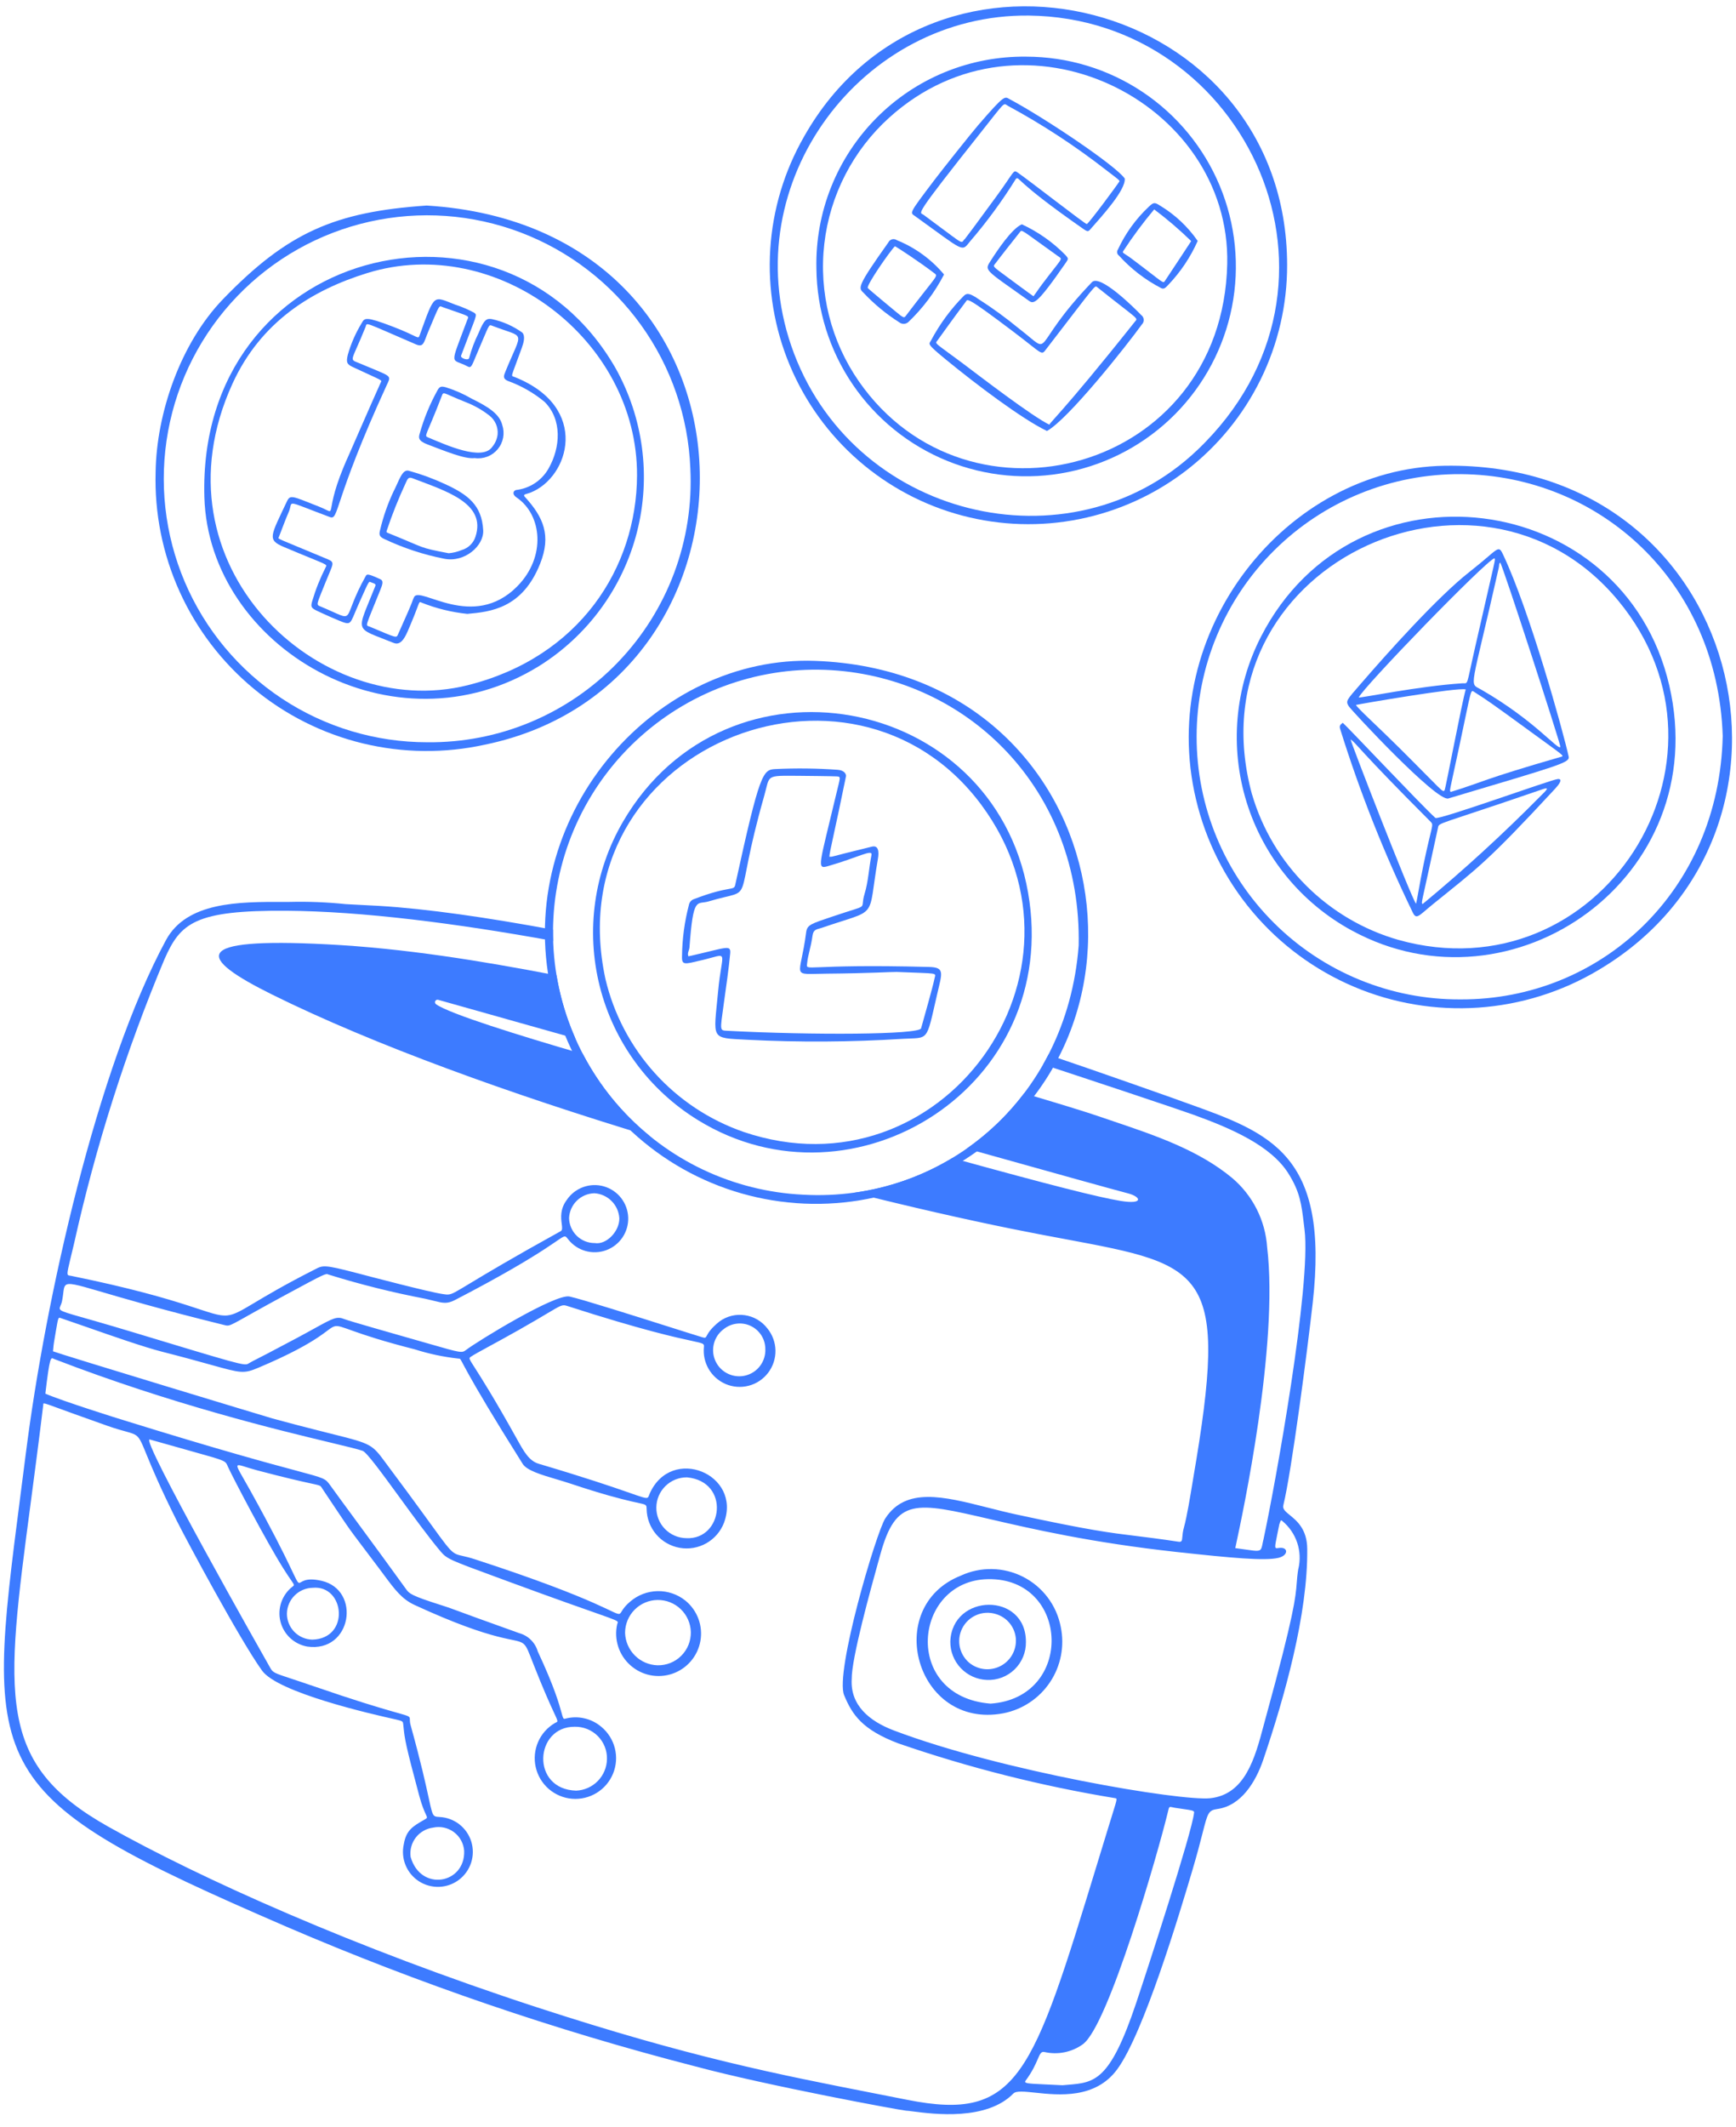 <svg width="120" height="147" viewBox="0 0 120 147" fill="none" xmlns="http://www.w3.org/2000/svg">
<path d="M73.323 112.413C73.18 111.678 72.873 110.985 72.423 110.387C71.973 109.789 71.393 109.302 70.727 108.962C70.06 108.621 69.325 108.437 68.577 108.423C67.829 108.409 67.087 108.565 66.409 108.88C60.979 111.037 63.317 119.515 69.343 118.391C69.999 118.264 70.624 118.009 71.18 117.639C71.737 117.269 72.214 116.792 72.585 116.235C72.956 115.679 73.212 115.054 73.338 114.398C73.465 113.742 73.459 113.067 73.323 112.413ZM68.471 117.721C62.334 117.237 63.105 109.205 68.3 109.12C73.961 109.027 74.286 117.323 68.471 117.721Z" fill="#3D7BFF"/>
<path d="M65.69 113.428C65.682 114.112 65.942 114.771 66.413 115.267C66.884 115.763 67.529 116.056 68.212 116.083C68.565 116.1 68.917 116.044 69.248 115.919C69.578 115.794 69.879 115.603 70.133 115.357C70.386 115.111 70.586 114.815 70.721 114.488C70.856 114.162 70.922 113.811 70.916 113.458C70.927 109.99 65.812 110.09 65.69 113.428ZM67.126 114.996C66.746 114.726 66.476 114.329 66.362 113.877C66.249 113.426 66.3 112.948 66.507 112.531C66.714 112.113 67.063 111.784 67.492 111.601C67.919 111.417 68.399 111.393 68.844 111.532C69.214 111.642 69.543 111.86 69.787 112.159C70.033 112.458 70.183 112.823 70.218 113.208C70.249 113.581 70.173 113.955 70 114.286C69.826 114.617 69.563 114.892 69.239 115.079C68.916 115.266 68.546 115.358 68.172 115.344C67.798 115.328 67.437 115.208 67.129 114.996H67.126Z" fill="#3D7BFF"/>
<path fill-rule="evenodd" clip-rule="evenodd" d="M59.038 82.421C62.951 83.403 66.652 84.246 69.95 84.915C71.285 85.187 72.507 85.414 73.622 85.622C83.372 87.44 84.956 87.735 82.485 102.124C82.47 102.208 82.449 102.34 82.422 102.504C82.294 103.288 82.043 104.815 81.844 105.526C81.76 105.824 81.74 106.048 81.727 106.21C81.703 106.474 81.694 106.568 81.45 106.531C80.168 106.337 79.299 106.23 78.513 106.134C76.688 105.911 75.31 105.743 70.258 104.652C69.571 104.503 68.897 104.333 68.243 104.167C65.206 103.399 62.608 102.742 61.191 104.929C60.574 105.882 57.697 115.568 58.351 117.141C58.907 118.483 59.596 119.523 62.107 120.472C66.978 122.15 71.983 123.415 77.067 124.251C77.107 124.258 77.139 124.26 77.158 124.276C77.233 124.341 77.117 124.63 76.601 126.312C76.352 127.124 76.113 127.905 75.884 128.655C71.357 143.471 70.395 146.62 62.726 145.1C61.969 144.95 61.227 144.805 60.495 144.661C53.675 143.324 47.686 142.151 37.145 138.715C24.497 134.592 13.829 129.784 7.491 126.227C-0.265 121.875 0.345 117.265 2.126 103.822C2.395 101.786 2.692 99.546 2.99 97.074C2.995 97.036 2.988 97.005 3.001 96.989C3.059 96.912 3.53 97.152 7.415 98.521C8.66 98.96 9.132 98.97 9.433 99.202C9.929 99.586 9.958 100.574 12.226 105.097C12.867 106.376 16.584 113.315 18.115 115.441C19.207 116.956 25.608 118.43 27.413 118.827C27.847 118.922 27.854 118.979 27.869 119.118C27.87 119.13 27.872 119.14 27.873 119.153C27.884 119.246 27.893 119.331 27.901 119.412C27.979 120.145 28.02 120.528 28.984 124.103C29.173 124.804 29.339 125.163 29.432 125.365C29.546 125.611 29.55 125.62 29.354 125.731L29.338 125.74C28.553 126.186 28.076 126.457 27.914 127.43C27.804 127.913 27.845 128.419 28.032 128.878C28.218 129.337 28.542 129.727 28.958 129.996C29.375 130.265 29.864 130.399 30.359 130.381C30.855 130.363 31.332 130.192 31.727 129.893C32.122 129.593 32.416 129.18 32.568 128.708C32.72 128.236 32.723 127.729 32.577 127.255C32.431 126.781 32.142 126.364 31.751 126.06C31.36 125.756 30.884 125.579 30.389 125.555C30.234 125.546 30.13 125.541 30.05 125.495C29.716 125.3 29.814 124.362 28.384 119.21C28.3 118.909 28.354 118.776 28.313 118.686C28.206 118.447 27.438 118.503 21.71 116.527C21.034 116.294 20.523 116.125 20.131 115.996C18.966 115.61 18.87 115.579 18.69 115.265C18.313 114.608 9.623 99.261 10.352 99.468C14.917 100.771 15.457 100.837 15.65 101.132C15.69 101.192 15.715 101.263 15.757 101.356C16.127 102.167 18.407 106.506 19.59 108.387C19.832 108.773 20.005 109.023 20.122 109.192C20.354 109.529 20.357 109.533 20.226 109.63C19.868 109.906 19.598 110.28 19.448 110.706C19.298 111.132 19.275 111.593 19.381 112.032C19.488 112.471 19.72 112.87 20.049 113.18C20.378 113.489 20.79 113.697 21.235 113.778C24.32 114.222 24.985 109.864 22.225 109.233C21.03 108.959 20.834 109.391 20.676 109.377C20.448 109.357 20.299 108.405 17.319 103.03C16.658 101.838 16.334 101.375 16.425 101.27C16.509 101.172 16.945 101.381 17.795 101.605C21.625 102.618 22.019 102.551 22.178 102.714C22.218 102.755 22.243 102.81 22.304 102.901C23.457 104.623 23.81 105.162 24.184 105.687C24.559 106.21 24.957 106.718 26.202 108.376C26.32 108.533 26.431 108.682 26.536 108.824C27.293 109.844 27.782 110.502 28.662 110.906C34.445 113.573 35.626 113.154 36.169 113.57C36.417 113.76 36.531 114.124 36.89 115.036C38.217 118.404 38.602 118.832 38.518 118.966C38.495 119.002 38.44 119.017 38.36 119.061C37.843 119.362 37.435 119.819 37.196 120.368C36.957 120.917 36.899 121.528 37.031 122.111C37.163 122.696 37.478 123.222 37.93 123.615C38.382 124.007 38.947 124.246 39.543 124.295C40.14 124.344 40.736 124.201 41.246 123.888C41.756 123.575 42.153 123.107 42.379 122.552C42.605 121.998 42.648 121.386 42.502 120.806C42.356 120.226 42.029 119.707 41.568 119.325C41.224 119.032 40.813 118.828 40.372 118.732C39.931 118.635 39.473 118.648 39.038 118.77C38.934 118.785 38.908 118.692 38.817 118.356C38.666 117.803 38.334 116.591 37.175 114.12C37.089 113.818 36.926 113.543 36.703 113.321C36.48 113.1 36.204 112.939 35.901 112.855C33.188 111.886 32.127 111.493 31.571 111.288C31.088 111.108 30.988 111.072 30.514 110.921C28.395 110.251 28.286 110.111 28.07 109.811C27.105 108.468 25.789 106.678 24.687 105.179C23.873 104.072 23.176 103.124 22.826 102.635C22.485 102.16 22.464 102.154 20.482 101.622C18.673 101.137 15.232 100.215 8.424 98.098C8.405 98.098 4.272 96.802 3.135 96.301C3.435 93.759 3.508 93.794 3.697 93.885C3.713 93.893 3.73 93.902 3.748 93.909C11.908 97.057 19.256 98.821 22.866 99.688C23.996 99.96 24.759 100.143 25.067 100.253C25.351 100.355 26.408 101.804 27.603 103.444C28.577 104.781 29.643 106.242 30.46 107.209C30.896 107.723 31.113 107.803 34.382 109.004C34.643 109.1 34.923 109.204 35.225 109.315C41.916 111.778 42.689 111.908 42.703 112.096C42.706 112.134 42.677 112.175 42.661 112.238C42.547 112.749 42.571 113.28 42.731 113.778C42.891 114.276 43.181 114.721 43.572 115.069C43.962 115.417 44.438 115.655 44.951 115.758C45.463 115.859 45.994 115.823 46.488 115.652C46.982 115.48 47.421 115.18 47.76 114.782C48.099 114.384 48.325 113.902 48.416 113.387C48.507 112.872 48.458 112.343 48.275 111.853C48.092 111.363 47.782 110.931 47.376 110.601C46.831 110.164 46.149 109.932 45.451 109.947C44.752 109.961 44.081 110.219 43.553 110.678C42.997 111.147 42.972 111.444 42.837 111.509C42.531 111.655 41.66 110.619 32.812 107.741C32.126 107.518 31.811 107.509 31.543 107.392C30.952 107.133 30.594 106.343 26.993 101.532C26.428 100.778 26.16 100.361 25.793 100.067C25.039 99.465 23.866 99.388 18.836 98.016C18.599 97.952 4.379 93.647 3.663 93.376C3.669 93.314 3.675 93.253 3.681 93.192C3.694 93.044 3.708 92.895 3.733 92.749C3.967 91.378 3.995 91.088 4.094 91.061C4.123 91.052 4.159 91.067 4.207 91.083C4.696 91.248 5.314 91.463 5.989 91.699C7.773 92.323 9.955 93.086 11.216 93.407C12.681 93.78 13.737 94.074 14.526 94.294C16.684 94.896 16.842 94.939 17.878 94.503C22.281 92.644 22.631 91.758 23.15 91.644C23.642 91.537 24.286 92.126 28.676 93.241C29.657 93.554 30.667 93.767 31.69 93.879C31.73 93.882 31.754 93.878 31.774 93.884C31.921 93.926 31.921 94.467 36.131 101.155C36.421 101.612 37.412 101.906 38.464 102.218C38.806 102.32 39.154 102.423 39.486 102.535C43.791 103.969 44.522 103.821 44.66 104.042C44.693 104.094 44.693 104.166 44.698 104.281C44.71 104.923 44.945 105.541 45.362 106.029C45.779 106.517 46.353 106.844 46.986 106.955C47.618 107.066 48.269 106.954 48.828 106.638C49.386 106.321 49.818 105.821 50.047 105.221C51.287 101.855 46.423 99.855 44.92 103.186C44.855 103.33 44.839 103.431 44.781 103.477C44.557 103.657 43.717 103.065 37.247 101.15C36.582 100.954 36.23 100.331 35.767 99.498C34.146 96.585 33.26 95.201 32.823 94.517C32.42 93.888 32.397 93.852 32.53 93.762C32.762 93.605 33.165 93.386 33.798 93.041C34.315 92.76 34.985 92.395 35.842 91.912C36.765 91.39 37.392 91.017 37.833 90.754C38.818 90.167 38.873 90.134 39.221 90.246C44.426 91.923 46.781 92.431 47.834 92.658C48.637 92.832 48.682 92.841 48.658 93.082C48.604 93.609 48.718 94.138 48.984 94.595C49.25 95.053 49.654 95.414 50.138 95.628C50.647 95.85 51.215 95.895 51.753 95.755C52.29 95.616 52.765 95.298 53.1 94.856C53.436 94.414 53.613 93.871 53.603 93.316C53.593 92.761 53.397 92.225 53.045 91.795C52.666 91.298 52.107 90.97 51.488 90.88C50.87 90.789 50.24 90.944 49.735 91.312C49.124 91.801 48.953 92.116 48.862 92.286C48.782 92.434 48.763 92.469 48.558 92.408C48.315 92.338 47.488 92.076 46.42 91.738C43.973 90.963 40.257 89.785 39.371 89.59C38.39 89.373 32.985 92.695 32.225 93.275C31.923 93.506 31.894 93.498 29.68 92.861C29.173 92.715 28.55 92.536 27.784 92.319C27.686 92.291 24.083 91.267 23.821 91.157C23.294 90.936 23.046 91.072 21.742 91.791C21.404 91.978 20.994 92.204 20.49 92.473C18.62 93.47 18.015 93.776 17.712 93.93C17.52 94.027 17.448 94.063 17.254 94.174C17.215 94.197 17.185 94.218 17.152 94.235C16.874 94.385 16.444 94.25 9.154 92.045C5.005 90.79 4.183 90.691 4.131 90.434C4.108 90.321 4.234 90.178 4.291 89.891C4.405 89.321 4.369 88.963 4.529 88.811C4.941 88.418 6.645 89.378 15.49 91.557C15.57 91.577 15.631 91.592 15.693 91.596C16.015 91.617 16.358 91.306 19.71 89.493C22.496 87.986 22.51 87.992 22.692 88.065C22.702 88.069 22.713 88.074 22.725 88.078C24.913 88.757 27.137 89.313 29.387 89.743C29.617 89.793 29.812 89.842 29.981 89.884C30.617 90.044 30.902 90.115 31.452 89.831C38.148 86.359 38.788 85.351 39.081 85.444C39.144 85.463 39.19 85.534 39.278 85.643C39.58 86.028 39.997 86.308 40.468 86.442C40.938 86.576 41.44 86.558 41.9 86.39C42.36 86.222 42.755 85.913 43.029 85.508C43.302 85.102 43.441 84.62 43.424 84.13C43.407 83.641 43.236 83.169 42.935 82.783C42.634 82.397 42.218 82.116 41.748 81.98C41.277 81.844 40.776 81.861 40.316 82.027C39.855 82.193 39.459 82.501 39.184 82.906C38.7 83.552 38.777 84.158 38.829 84.57C38.861 84.824 38.884 85.004 38.76 85.073C32.02 88.797 31.512 89.425 30.972 89.453C30.87 89.459 30.766 89.442 30.618 89.421C29.662 89.286 25.471 88.182 24.68 87.973C24.613 87.956 24.571 87.945 24.556 87.941C22.41 87.382 22.313 87.433 21.794 87.702C21.761 87.719 21.726 87.737 21.689 87.756C17.506 89.876 16.659 90.794 15.724 90.895C14.546 91.022 13.228 89.855 4.926 88.163C4.823 88.142 4.748 88.144 4.706 88.109C4.596 88.015 4.706 87.663 5.111 85.966C6.605 79.233 8.699 72.646 11.367 66.286C12.474 63.772 13.469 62.892 19.799 62.933C25.023 62.97 31.501 63.794 38.236 65.017C38.227 64.759 38.224 64.501 38.227 64.243C33.685 63.4 29.511 62.796 26.226 62.598C25.789 62.572 25.171 62.541 24.679 62.517C24.269 62.497 23.947 62.481 23.89 62.475C22.6 62.341 21.302 62.289 20.005 62.322C19.865 62.322 19.724 62.322 19.581 62.322C16.508 62.316 12.904 62.309 11.469 64.968C6.71 73.784 3.144 89.716 1.788 100.414C1.66 101.422 1.536 102.384 1.416 103.307C-1.08 122.628 -1.261 124.034 19.805 133.138C28.947 137.069 38.378 140.291 48.014 142.775C53.062 144.133 62.37 145.841 62.616 145.846C62.712 145.849 62.886 145.871 63.121 145.901C64.545 146.085 68.198 146.557 70.051 144.66C70.242 144.465 70.806 144.525 71.558 144.604C73.192 144.777 75.712 145.044 77.223 142.995C79.052 140.516 81.54 132.211 82.425 129.228C82.761 128.096 82.971 127.274 83.124 126.675C83.486 125.26 83.529 125.089 84.164 125C85.79 124.77 86.797 123.149 87.326 121.588C88.783 117.286 90.409 111.566 90.362 107.023C90.349 105.669 89.65 105.096 89.161 104.697C88.864 104.454 88.645 104.275 88.707 104.022C89.282 101.703 90.389 93.166 90.739 90.046C91.905 79.75 87.831 78.295 82.039 76.226C81.65 76.087 81.254 75.945 80.85 75.798C80.85 75.798 75.903 74.046 72.471 72.885C72.355 73.111 72.234 73.334 72.109 73.554C75.931 74.811 81.425 76.641 82.51 77.034C85.188 78.001 87.857 79.185 89.051 81.074C89.86 82.354 89.964 83.214 90.123 84.538C90.139 84.674 90.156 84.814 90.175 84.96C90.65 88.769 88.169 102.502 87.325 106.433H87.32C87.242 106.797 87.225 106.997 87.117 107.091C86.949 107.237 86.561 107.128 85.388 106.975C85.387 106.975 85.408 106.875 85.448 106.688C85.874 104.706 88.401 92.958 87.591 86.188C87.529 85.268 87.283 84.37 86.868 83.548C86.452 82.725 85.876 81.995 85.172 81.399C82.863 79.478 79.863 78.463 77.025 77.503C76.681 77.386 76.339 77.271 76.002 77.155C75.084 76.839 73.213 76.263 70.795 75.549C69.667 77.036 68.329 78.319 66.833 79.368C72.724 81.018 77.178 82.259 77.973 82.462C78.872 82.692 79.086 83.251 77.458 82.983C75.928 82.73 72.607 81.894 65.833 80.02C63.779 81.263 61.474 82.086 59.038 82.421ZM38.47 67.398C33.224 66.39 27.948 65.527 22.61 65.253C13.067 64.761 13.659 66.172 18.827 68.733C25.861 72.213 35.363 75.625 44.936 78.522C44.212 77.934 43.532 77.289 42.904 76.594C41.875 75.453 40.997 74.19 40.289 72.834C35.909 71.56 31.064 70.055 30.142 69.394C30.109 69.37 30.085 69.336 30.074 69.297C30.064 69.258 30.067 69.216 30.084 69.179C30.102 69.142 30.131 69.113 30.169 69.096C30.206 69.079 30.247 69.076 30.287 69.087C30.287 69.087 34.193 70.188 39.772 71.76C39.587 71.343 39.419 70.918 39.266 70.486C38.91 69.48 38.644 68.446 38.47 67.398ZM78.529 138.431C79.274 136.218 82.403 126.602 82.537 125.27H82.541C82.558 125.113 82.467 125.1 81.674 124.986C81.544 124.967 81.395 124.945 81.224 124.92C81.007 124.886 80.912 124.84 80.854 124.869C80.794 124.899 80.776 125.01 80.706 125.303C80.097 127.821 76.632 139.997 74.841 141.266C74.463 141.536 74.032 141.723 73.577 141.814C73.121 141.905 72.651 141.899 72.198 141.796C71.968 141.742 71.889 141.925 71.728 142.299C71.581 142.64 71.365 143.139 70.902 143.763C70.752 143.964 71.006 143.976 72.221 144.032C72.552 144.046 72.956 144.065 73.442 144.091C73.564 144.08 73.682 144.071 73.797 144.061C75.673 143.905 76.717 143.819 78.529 138.431ZM89.636 109.374C89.659 109.085 89.68 108.807 89.746 108.398H89.751C89.891 107.8 89.862 107.174 89.666 106.593C89.469 106.011 89.115 105.495 88.642 105.104C88.553 105.014 88.52 105.076 88.494 105.159C88.47 105.215 88.449 105.273 88.432 105.332C88.189 106.561 88.092 106.892 88.188 106.964C88.23 106.996 88.311 106.977 88.432 106.961C89.063 106.885 89.079 107.489 88.356 107.651C87.407 107.864 85.165 107.662 81.332 107.242C75.413 106.593 71.326 105.645 68.439 104.976C63.254 103.774 61.943 103.47 60.854 107.406C60.822 107.522 60.783 107.662 60.738 107.823C60.204 109.744 58.852 114.601 58.874 116.037C58.773 117.837 60.096 118.933 61.787 119.574C69.256 122.405 81.64 124.469 83.653 124.258C86.075 123.999 86.747 121.484 87.352 119.213C87.407 119.009 87.46 118.808 87.515 118.611C89.47 111.505 89.558 110.373 89.636 109.374ZM30.699 126.29C30.451 126.235 30.195 126.234 29.948 126.287L29.951 126.288C29.715 126.316 29.486 126.391 29.279 126.509C29.071 126.626 28.889 126.784 28.743 126.973C28.597 127.161 28.49 127.378 28.429 127.608C28.367 127.838 28.352 128.079 28.384 128.315C29.082 130.745 32.168 130.177 32.085 127.891C32.066 127.639 31.994 127.393 31.872 127.171C31.751 126.948 31.584 126.755 31.381 126.603C31.178 126.451 30.946 126.344 30.699 126.29ZM21.581 113.298C24.216 113.243 23.841 109.509 21.618 109.717C21.146 109.725 20.696 109.916 20.363 110.25C20.029 110.584 19.839 111.035 19.833 111.507C19.833 111.975 20.016 112.424 20.343 112.758C20.669 113.093 21.114 113.286 21.581 113.298ZM39.733 119.319C36.949 119.293 36.67 123.642 39.826 123.734C40.392 123.71 40.927 123.472 41.323 123.067C41.719 122.663 41.945 122.122 41.956 121.556C41.964 121.262 41.912 120.969 41.803 120.695C41.694 120.421 41.531 120.172 41.323 119.963C41.115 119.754 40.867 119.589 40.594 119.478C40.321 119.367 40.028 119.314 39.733 119.319ZM43.865 111.233C43.445 111.657 43.209 112.231 43.208 112.828C43.225 113.418 43.468 113.978 43.885 114.396C44.302 114.813 44.864 115.055 45.453 115.072C45.757 115.078 46.059 115.023 46.341 114.91C46.623 114.796 46.879 114.628 47.093 114.412C47.308 114.198 47.477 113.942 47.591 113.66C47.704 113.378 47.759 113.076 47.753 112.773C47.738 112.175 47.488 111.608 47.057 111.194C46.627 110.78 46.051 110.552 45.453 110.559C44.856 110.566 44.286 110.808 43.865 111.233ZM47.444 106.287C49.978 106.413 50.504 102.377 47.494 102.086C47.218 102.083 46.944 102.134 46.688 102.236C46.432 102.339 46.199 102.491 46.002 102.684C45.804 102.876 45.647 103.106 45.538 103.359C45.43 103.613 45.372 103.886 45.369 104.161C45.365 104.437 45.416 104.711 45.519 104.968C45.622 105.224 45.773 105.457 45.966 105.654C46.159 105.851 46.389 106.009 46.642 106.117C46.896 106.226 47.168 106.284 47.444 106.287ZM50.941 91.463C50.61 91.499 50.296 91.629 50.035 91.836C49.783 92.02 49.583 92.265 49.454 92.549C49.325 92.833 49.272 93.146 49.299 93.456C49.327 93.767 49.435 94.066 49.612 94.323C49.789 94.579 50.03 94.785 50.311 94.921C50.592 95.057 50.903 95.118 51.214 95.098C51.525 95.078 51.826 94.978 52.087 94.807C52.348 94.636 52.56 94.401 52.703 94.123C52.846 93.846 52.915 93.537 52.903 93.225C52.904 92.892 52.811 92.566 52.634 92.283C52.458 92.001 52.205 91.774 51.906 91.629C51.606 91.483 51.272 91.426 50.941 91.463ZM39.87 82.97C39.544 83.291 39.353 83.725 39.336 84.183H39.337C39.35 84.643 39.543 85.08 39.874 85.4C40.205 85.72 40.648 85.898 41.109 85.896C41.917 86.033 42.828 85.079 42.811 84.183C42.784 83.735 42.594 83.312 42.278 82.994C41.961 82.675 41.54 82.484 41.092 82.454C40.634 82.464 40.197 82.648 39.87 82.97Z" fill="#3D7BFF"/>
<path d="M56.359 45.667C77.056 46.429 81.817 72.311 65.13 81.032C62.525 82.403 59.635 83.14 56.692 83.185C53.749 83.23 50.837 82.581 48.191 81.291C45.546 80 43.242 78.105 41.466 75.758C39.69 73.412 38.492 70.679 37.968 67.783C35.823 56.044 45.407 45.264 56.359 45.667ZM55.505 82.553C65.155 83.103 73.748 76.059 74.563 65.333C74.779 54.601 66.96 46.894 57.465 46.307C55.077 46.164 52.684 46.494 50.423 47.278C48.163 48.063 46.08 49.287 44.295 50.88C42.509 52.472 41.056 54.402 40.019 56.558C38.982 58.715 38.382 61.055 38.253 63.444C38.123 65.833 38.468 68.224 39.266 70.48C40.064 72.735 41.301 74.811 42.904 76.587C44.507 78.362 46.446 79.804 48.608 80.828C50.771 81.851 53.115 82.438 55.505 82.553Z" fill="#3D7BFF"/>
<path d="M48.251 77.403C44.865 75.325 42.426 72.004 41.456 68.152C40.486 64.299 41.062 60.22 43.06 56.786C50.219 44.482 68.643 47.894 71.063 61.669C73.415 75.065 59.026 84.036 48.251 77.403ZM41.85 67.647C42.423 70.07 43.599 72.31 45.268 74.157C46.937 76.004 49.046 77.4 51.398 78.215C65.091 82.861 76.414 67.19 67.839 55.622C58.824 43.461 38.417 51.752 41.85 67.647Z" fill="#3D7BFF"/>
<path d="M51.645 71.847C49.074 71.71 49.324 71.887 49.637 68.516C49.911 65.555 50.48 65.89 48.475 66.358C47.34 66.623 47.117 66.728 47.144 66.073C47.157 64.881 47.316 63.694 47.618 62.541C47.634 62.443 47.678 62.353 47.743 62.279C47.809 62.205 47.894 62.151 47.988 62.123C50.441 61.179 50.727 61.579 50.819 61.157C52.522 53.354 52.736 53.185 53.595 53.143C55.031 53.074 56.47 53.091 57.904 53.193C58.407 53.228 58.5 53.535 58.48 53.635C57.726 57.361 57.33 58.897 57.33 59.203C57.733 59.181 56.96 59.305 60.271 58.503C60.731 58.392 60.768 58.863 60.687 59.334C59.937 63.664 60.81 62.734 56.821 64.108C56.477 64.227 56.23 64.19 56.164 64.663C56.052 65.474 55.848 65.986 55.795 66.544C55.732 67.189 55.447 66.584 64.221 66.817C65.331 66.847 65.12 67.226 64.776 68.718C64.004 72.067 64.234 71.677 62.395 71.784C58.816 72.01 55.226 72.031 51.645 71.847ZM63.67 71.056C63.814 70.545 64.494 68.144 64.597 67.622C64.684 67.184 64.956 67.29 61.986 67.162C61.723 67.151 60.025 67.256 57.175 67.28C54.574 67.303 55.31 67.651 55.723 64.436C55.792 63.891 56.059 63.838 57.562 63.327C60.251 62.412 59.402 62.956 59.759 61.78C60.028 60.899 60.061 59.979 60.24 59.084C60.329 58.641 59.366 59.237 57.209 59.857C56.432 60.08 56.643 59.761 57.782 54.963C58.089 53.667 58.153 53.671 57.833 53.649C57.624 53.634 55.474 53.611 55.264 53.61C52.85 53.594 53.243 53.533 52.822 55.009C50.563 62.946 52.393 61.264 48.989 62.286C48.17 62.533 47.925 61.846 47.659 65.469C47.644 65.674 47.488 65.865 47.587 66.082C50.2 65.5 50.529 65.239 50.475 65.879C50.398 66.782 50.158 68.442 50.035 69.329C49.764 71.286 49.739 71.199 50.298 71.229C56.181 71.538 63.547 71.5 63.671 71.056H63.67Z" fill="#3D7BFF"/>
<path d="M29.491 14.203C53.833 15.695 54.066 47.217 33.516 51.458C30.733 52.069 27.849 52.039 25.08 51.369C22.311 50.699 19.732 49.406 17.538 47.589C15.343 45.772 13.592 43.479 12.417 40.884C11.242 38.289 10.675 35.46 10.757 32.613C10.816 28.587 12.458 23.721 15.433 20.654C19.873 16.066 23.129 14.639 29.491 14.203ZM29.53 51.29C31.989 51.317 34.427 50.841 36.694 49.89C38.961 48.939 41.01 47.535 42.714 45.762C44.418 43.99 45.741 41.888 46.602 39.585C47.462 37.282 47.843 34.827 47.719 32.372C47.58 28.804 46.394 25.356 44.309 22.457C42.225 19.557 39.334 17.335 35.997 16.066C32.659 14.797 29.022 14.538 25.538 15.32C22.054 16.102 18.877 17.892 16.402 20.466C13.928 23.04 12.264 26.285 11.62 29.797C10.975 33.309 11.377 36.933 12.776 40.218C14.175 43.503 16.51 46.304 19.489 48.273C22.468 50.242 25.96 51.291 29.53 51.29Z" fill="#3D7BFF"/>
<path d="M42.533 25.411C44.472 28.861 45.009 32.926 44.032 36.761C43.055 40.597 40.639 43.909 37.285 46.011C27.203 52.272 14.432 44.725 14.127 34.353C13.624 17.064 34.762 11.933 42.533 25.411ZM32.335 47.347C40.081 45.405 44.002 39.222 44.034 32.866C44.08 23.438 34.328 16.108 25.393 18.866C21.55 20.053 18.024 22.235 16.069 26.515C10.332 39.074 22.101 49.913 32.335 47.347Z" fill="#3D7BFF"/>
<path d="M32.304 42.419C31.217 42.307 30.152 42.045 29.138 41.64C28.923 41.535 29.038 41.601 28.413 43.075C28.106 43.795 27.816 44.672 27.21 44.426C24.419 43.293 24.627 43.826 25.95 40.479C26.011 40.326 25.766 40.292 25.643 40.237C25.483 40.16 25.515 40.133 24.903 41.492C24.251 42.938 24.312 43.134 23.867 43.042C23.608 42.989 22.098 42.302 21.861 42.183C21.491 41.998 21.478 41.903 21.58 41.539C21.817 40.738 22.127 39.959 22.505 39.214C22.635 38.952 22.735 39.112 19.626 37.798C18.449 37.3 18.699 37.057 19.829 34.655C20.066 34.151 20.199 34.284 22.03 34.999C23.563 35.598 22.132 35.799 24.095 31.483C24.296 31.039 25.484 28.284 26.318 26.43C26.4 26.245 26.553 26.372 24.394 25.366C23.97 25.168 23.92 25.033 24.04 24.523C24.259 23.747 24.584 23.006 25.006 22.319C25.202 21.965 25.267 21.852 27.116 22.556C29.007 23.276 28.886 23.507 29.021 23.131C30.075 20.214 29.92 20.46 31.484 21.057C31.932 21.202 32.366 21.388 32.78 21.612C33.016 21.798 32.961 21.667 31.873 24.573C31.804 24.758 32.389 24.942 32.428 24.741C32.59 24.139 32.811 23.555 33.089 22.997C33.467 22.07 33.644 21.992 33.995 22.049C34.755 22.212 35.474 22.53 36.105 22.983C36.326 23.23 36.198 23.68 36.066 24.047C35.304 26.176 35.285 25.937 35.568 26.05C40.825 28.139 39.354 32.998 36.656 34.045C36.398 34.145 36.113 34.147 36.273 34.325C37.582 35.754 38.105 37.008 37.342 38.937C36.109 42.061 33.88 42.278 32.304 42.419ZM35.768 40.502C37.761 38.476 37.475 35.572 35.706 34.374C35.366 34.144 35.492 33.907 35.671 33.859C36.136 33.808 36.581 33.647 36.971 33.389C37.362 33.132 37.685 32.786 37.916 32.379C38.754 30.913 38.865 28.991 37.646 27.771C36.884 27.141 36.019 26.648 35.089 26.315C34.739 26.152 34.813 25.977 34.954 25.634C36.141 22.734 36.355 23.411 34.014 22.507C33.764 22.411 33.844 22.411 33.007 24.346C32.618 25.245 32.598 25.469 32.328 25.324C31.164 24.698 31.045 25.477 32.3 22.104C32.414 21.798 32.573 21.918 30.62 21.23C30.314 21.123 30.436 20.95 29.611 22.896C29.279 23.683 29.295 24.031 28.736 23.79C25.012 22.186 25.397 22.273 25.269 22.593C24.259 25.112 24.088 24.779 24.877 25.114C27.149 26.08 27.064 25.881 26.716 26.648C23.022 34.702 23.441 35.968 22.807 35.731C19.543 34.517 20.299 34.596 19.961 35.371C19.712 35.941 19.505 36.53 19.276 37.108C19.214 37.266 18.943 37.089 22.666 38.649C23.183 38.866 23.009 38.974 22.526 40.182C21.858 41.847 21.832 41.774 22.176 41.916C24.805 43.007 23.47 43.032 25.284 39.802C25.361 39.66 25.438 39.629 26.304 40.032C26.524 40.133 26.435 40.4 26.304 40.727C25.206 43.467 25.249 43.173 25.563 43.305C27.461 44.101 27.389 44.111 27.523 43.814C28.777 41.034 28.443 41.611 28.624 41.257C29.018 40.451 32.682 43.634 35.768 40.504V40.502Z" fill="#3D7BFF"/>
<path d="M33.401 36.644C33.457 37.705 32.133 38.888 30.714 38.611C29.282 38.329 27.891 37.871 26.571 37.249C26.236 37.092 26.176 36.965 26.28 36.6C26.493 35.698 26.799 34.82 27.193 33.981C27.582 33.241 27.789 32.401 28.258 32.529C29.12 32.767 29.96 33.077 30.771 33.454C32.337 34.175 33.309 34.899 33.401 36.644ZM31.015 38.23C31.322 38.203 31.624 38.129 31.909 38.01C32.131 37.948 32.334 37.831 32.501 37.671C32.668 37.511 32.792 37.313 32.864 37.093C33.643 34.755 30.789 33.921 28.495 33.041C28.215 32.934 28.163 33.124 28.028 33.412C27.536 34.472 27.103 35.559 26.733 36.668C26.701 36.766 26.718 36.79 26.802 36.821C29.538 37.924 28.866 37.813 31.015 38.23Z" fill="#3D7BFF"/>
<path d="M32.813 31.654C32.123 31.741 30.777 31.171 29.554 30.712C28.868 30.454 28.941 30.212 29.008 29.972C29.298 28.934 29.708 27.935 30.229 26.992C30.383 26.706 30.483 26.674 30.82 26.762C31.444 26.957 32.044 27.222 32.609 27.551C33.795 28.127 34.532 28.624 34.717 29.364C34.812 29.647 34.833 29.949 34.779 30.243C34.724 30.536 34.595 30.811 34.404 31.04C34.213 31.27 33.967 31.447 33.688 31.554C33.41 31.661 33.108 31.696 32.813 31.654ZM34.397 30.022C34.419 29.777 34.38 29.53 34.283 29.304C34.186 29.078 34.035 28.879 33.842 28.726C33.352 28.34 32.807 28.029 32.226 27.801C30.561 27.145 30.674 27.008 30.528 27.387C29.454 30.18 29.283 30.097 29.602 30.231C30.804 30.732 33.327 31.89 34.027 30.879C34.231 30.635 34.36 30.337 34.397 30.022Z" fill="#3D7BFF"/>
<path d="M88.972 18.314C88.976 21.056 88.35 23.762 87.141 26.222C85.932 28.683 84.174 30.833 82.003 32.506C79.83 34.179 77.303 35.33 74.615 35.87C71.928 36.411 69.152 36.326 66.502 35.623C63.852 34.919 61.4 33.616 59.334 31.814C57.269 30.012 55.645 27.759 54.589 25.229C53.532 22.699 53.072 19.96 53.243 17.224C53.414 14.488 54.212 11.828 55.574 9.449C64.48 -6.326 88.955 -0.141 88.972 18.314ZM71.119 1.076C59.612 0.945 50.816 12.562 54.69 23.879C58.774 35.813 73.965 39.481 82.767 31.095C94.745 19.683 86.179 1.249 71.119 1.076Z" fill="#3D7BFF"/>
<path d="M70.944 3.915C73.805 3.918 76.602 4.767 78.982 6.356C81.361 7.945 83.218 10.202 84.317 12.844C85.416 15.486 85.709 18.394 85.159 21.202C84.608 24.01 83.239 26.593 81.225 28.624C79.209 30.656 76.638 32.046 73.834 32.619C71.031 33.192 68.121 32.922 65.47 31.845C62.819 30.767 60.547 28.929 58.939 26.562C57.331 24.195 56.459 21.405 56.433 18.544C56.392 16.622 56.738 14.711 57.451 12.925C58.164 11.139 59.23 9.516 60.584 8.151C61.938 6.785 63.553 5.707 65.333 4.979C67.113 4.252 69.021 3.89 70.944 3.915ZM61.465 8.131C58.96 10.395 57.366 13.493 56.98 16.846C56.595 20.2 57.443 23.579 59.368 26.352C66.921 37.225 84.501 32.62 84.831 18.25C85.089 6.996 70.715 -0.223 61.465 8.13V8.131Z" fill="#3D7BFF"/>
<path d="M72.37 29.78C70.648 28.96 67.428 26.523 65.405 24.863C64.016 23.724 64.214 23.795 64.356 23.527C64.958 22.393 65.722 21.354 66.625 20.441C66.855 20.211 67.092 20.296 67.644 20.671C68.622 21.298 69.561 21.983 70.457 22.721C72.948 24.637 71.007 24.16 75.482 19.496C76.037 18.918 78.442 21.305 78.883 21.768C78.934 21.804 78.975 21.851 79.006 21.905C79.036 21.96 79.054 22.02 79.059 22.082C79.064 22.144 79.054 22.206 79.032 22.264C79.011 22.322 78.976 22.375 78.932 22.418C77.872 23.888 73.843 28.977 72.37 29.78ZM78.44 22.239C78.678 21.94 78.807 22.209 75.849 19.849C75.664 19.701 75.849 19.543 72.333 24.105C71.962 24.587 72.155 24.515 70.11 22.968C66.695 20.383 66.891 20.68 66.761 20.847C66.632 21.014 66.082 21.743 64.815 23.507C64.62 23.779 64.508 23.584 66.56 25.117C67.581 25.884 71.389 28.812 72.564 29.358C72.377 29.361 73.251 28.763 78.44 22.239Z" fill="#3D7BFF"/>
<path d="M77.747 12.336C77.832 13.133 76.102 15.006 75.481 15.717C75.225 16.009 75.24 16.069 74.847 15.793C70.063 12.459 70.502 12.206 70.233 12.344C69.285 13.874 68.221 15.328 67.046 16.692C66.456 17.431 66.678 17.391 63.246 14.929C62.902 14.683 62.786 14.819 64.612 12.411C65.139 11.715 67.151 9.186 67.611 8.655C69.496 6.475 69.439 6.666 69.806 6.861C72.197 8.137 77.122 11.435 77.747 12.336ZM77.39 12.519C77.309 12.404 77.467 12.519 76.476 11.764C74.332 10.092 72.053 8.601 69.661 7.307C69.335 7.118 69.544 6.952 67.785 9.168C63.044 15.143 63.569 14.642 63.836 14.841C66.519 16.811 66.428 16.864 66.612 16.604C66.955 16.121 65.751 17.842 68.886 13.556C70.119 11.869 70.036 11.708 70.326 11.909C71.173 12.493 75.011 15.49 75.123 15.484C75.236 15.479 77.253 12.752 77.39 12.519Z" fill="#3D7BFF"/>
<path d="M65.256 18.967C64.624 20.189 63.791 21.298 62.795 22.248C62.712 22.325 62.605 22.371 62.492 22.378C62.379 22.384 62.267 22.351 62.177 22.283C61.259 21.704 60.42 21.01 59.677 20.219C59.32 19.89 59.27 19.759 61.403 16.758C61.427 16.704 61.463 16.657 61.508 16.619C61.553 16.581 61.605 16.553 61.662 16.537C61.718 16.522 61.778 16.519 61.836 16.53C61.893 16.54 61.948 16.563 61.996 16.597C63.261 17.108 64.38 17.922 65.256 18.967ZM61.864 17.013C61.557 17.3 59.867 19.721 59.986 19.901C60.041 19.984 61.801 21.434 61.873 21.496C62.431 21.956 62.486 21.99 62.598 21.846C64.839 18.886 64.886 19.112 64.553 18.856C63.514 18.068 62.109 17.148 61.864 17.013Z" fill="#3D7BFF"/>
<path d="M82.79 16.649C82.292 17.771 81.603 18.799 80.755 19.686C80.585 19.862 80.466 20.016 80.259 19.906C79.158 19.335 78.168 18.572 77.337 17.652C77.275 17.606 77.234 17.538 77.222 17.462C77.21 17.386 77.229 17.308 77.274 17.245C77.79 16.13 78.515 15.125 79.411 14.284C79.723 13.991 79.803 13.959 80.168 14.197C81.206 14.818 82.101 15.654 82.79 16.649ZM82.34 16.66C81.536 15.876 80.682 15.144 79.783 14.47C79.024 15.373 78.319 16.32 77.673 17.306C77.531 17.504 77.648 17.443 78.229 17.879C80.458 19.553 80.387 19.623 80.529 19.404C81.299 18.234 82.22 16.858 82.34 16.66Z" fill="#3D7BFF"/>
<path d="M70.635 15.5C71.769 16.024 72.798 16.751 73.669 17.646C73.854 17.856 73.854 17.895 73.695 18.125C71.578 21.186 71.442 21.012 71.076 20.751C67.985 18.553 68.036 18.714 68.508 17.976C68.917 17.336 69.928 15.804 70.635 15.5ZM71.438 20.472C71.555 20.326 71.785 19.972 72.021 19.66C73.471 17.738 73.477 17.943 73.151 17.712C70.48 15.812 70.664 15.831 70.481 16.063C69.925 16.767 69.255 17.608 68.816 18.191C68.63 18.436 68.547 18.352 69.667 19.177C69.71 19.212 71.249 20.348 71.438 20.472Z" fill="#3D7BFF"/>
<path d="M99.861 32.183C120.566 31.848 126.706 57.428 110.499 67.027C107.971 68.535 105.123 69.425 102.188 69.627C99.251 69.828 96.309 69.335 93.598 68.187C90.889 67.039 88.487 65.269 86.589 63.019C84.691 60.77 83.35 58.105 82.674 55.24C79.91 43.637 88.899 32.36 99.861 32.183ZM100.964 69.059C110.631 69.095 118.839 61.608 119.082 50.853C118.728 40.134 110.508 32.843 100.998 32.763C98.605 32.745 96.231 33.201 94.015 34.104C91.799 35.007 89.783 36.339 88.085 38.025C86.385 39.71 85.036 41.714 84.115 43.923C83.193 46.132 82.718 48.501 82.716 50.894C82.713 53.287 83.184 55.657 84.102 57.867C85.019 60.078 86.364 62.085 88.061 63.773C89.756 65.462 91.77 66.798 93.985 67.705C96.198 68.612 98.571 69.073 100.964 69.059V69.059Z" fill="#3D7BFF"/>
<path d="M93.448 64.301C89.956 62.406 87.343 59.219 86.169 55.423C84.996 51.627 85.354 47.523 87.168 43.987C93.666 31.321 112.24 33.753 115.39 47.377C118.454 60.631 104.561 70.353 93.448 64.301ZM86.549 54.899C87.25 57.287 88.543 59.46 90.308 61.215C92.073 62.971 94.252 64.252 96.644 64.941C110.567 68.85 121.042 52.599 111.862 41.508C102.207 29.844 82.267 39.208 86.546 54.899H86.549Z" fill="#3D7BFF"/>
<path d="M108.44 52.31C108.471 52.711 107.774 52.892 100.113 55.175C99.301 55.417 93.395 49.068 93.231 48.8C93.005 48.429 93.078 48.387 94.044 47.272C95.897 45.126 99.378 41.239 101.581 39.515C103.584 37.948 103.554 37.599 103.886 38.294C105.727 42.161 108.059 50.555 108.44 52.31ZM101.062 47.217C101.522 47.188 101.323 47.546 101.973 44.696C103.484 38.068 103.357 38.776 103.305 38.575C102.711 38.738 94.214 47.505 93.92 48.197C94.078 48.238 98.102 47.407 101.062 47.217ZM107.861 51.597C107.805 51.202 103.853 38.992 103.696 38.866C103.584 39.019 103.651 39.012 103.603 39.225C101.646 47.92 101.52 47.154 102.38 47.648C106.142 49.809 107.764 51.946 107.861 51.597ZM101.318 47.642C100.792 47.471 93.916 48.66 93.729 48.712C93.822 48.926 95.346 50.303 96.744 51.695C99.734 54.67 99.728 54.8 99.859 54.599C99.921 54.522 101.081 48.397 101.318 47.642ZM100.283 54.722C102.513 54.039 102.347 53.901 107.892 52.301C108.156 52.225 108.152 52.276 105.766 50.534C102.975 48.498 102.829 48.409 101.952 47.844C101.621 47.631 101.762 47.427 100.864 51.615C100.146 54.958 100.193 54.59 100.281 54.722H100.283Z" fill="#3D7BFF"/>
<path d="M92.817 49.945C93.108 50.18 98.133 55.523 99.219 56.518C99.42 56.702 107.257 53.854 107.687 53.831C108.07 53.81 107.753 54.225 107.49 54.508C102.758 59.616 102.153 59.971 99.045 62.485C98.064 63.279 97.911 63.595 97.645 63.031C95.669 58.952 93.999 54.732 92.648 50.406C92.544 50.127 92.682 50.056 92.817 49.945ZM98.336 62.472C101.173 60.125 103.891 57.637 106.479 55.018C106.84 54.661 107.178 54.349 106.663 54.526C99.179 57.101 99.484 56.804 99.395 57.22C98.184 62.86 98.235 62.294 98.336 62.472ZM93.359 51.09C93.326 51.19 97.548 62.038 97.882 62.45C97.946 62.246 98.145 60.981 98.385 59.817C98.969 56.988 99.134 57.027 98.892 56.785C93.845 51.735 93.82 51.424 93.359 51.09Z" fill="#3D7BFF"/>
</svg>
